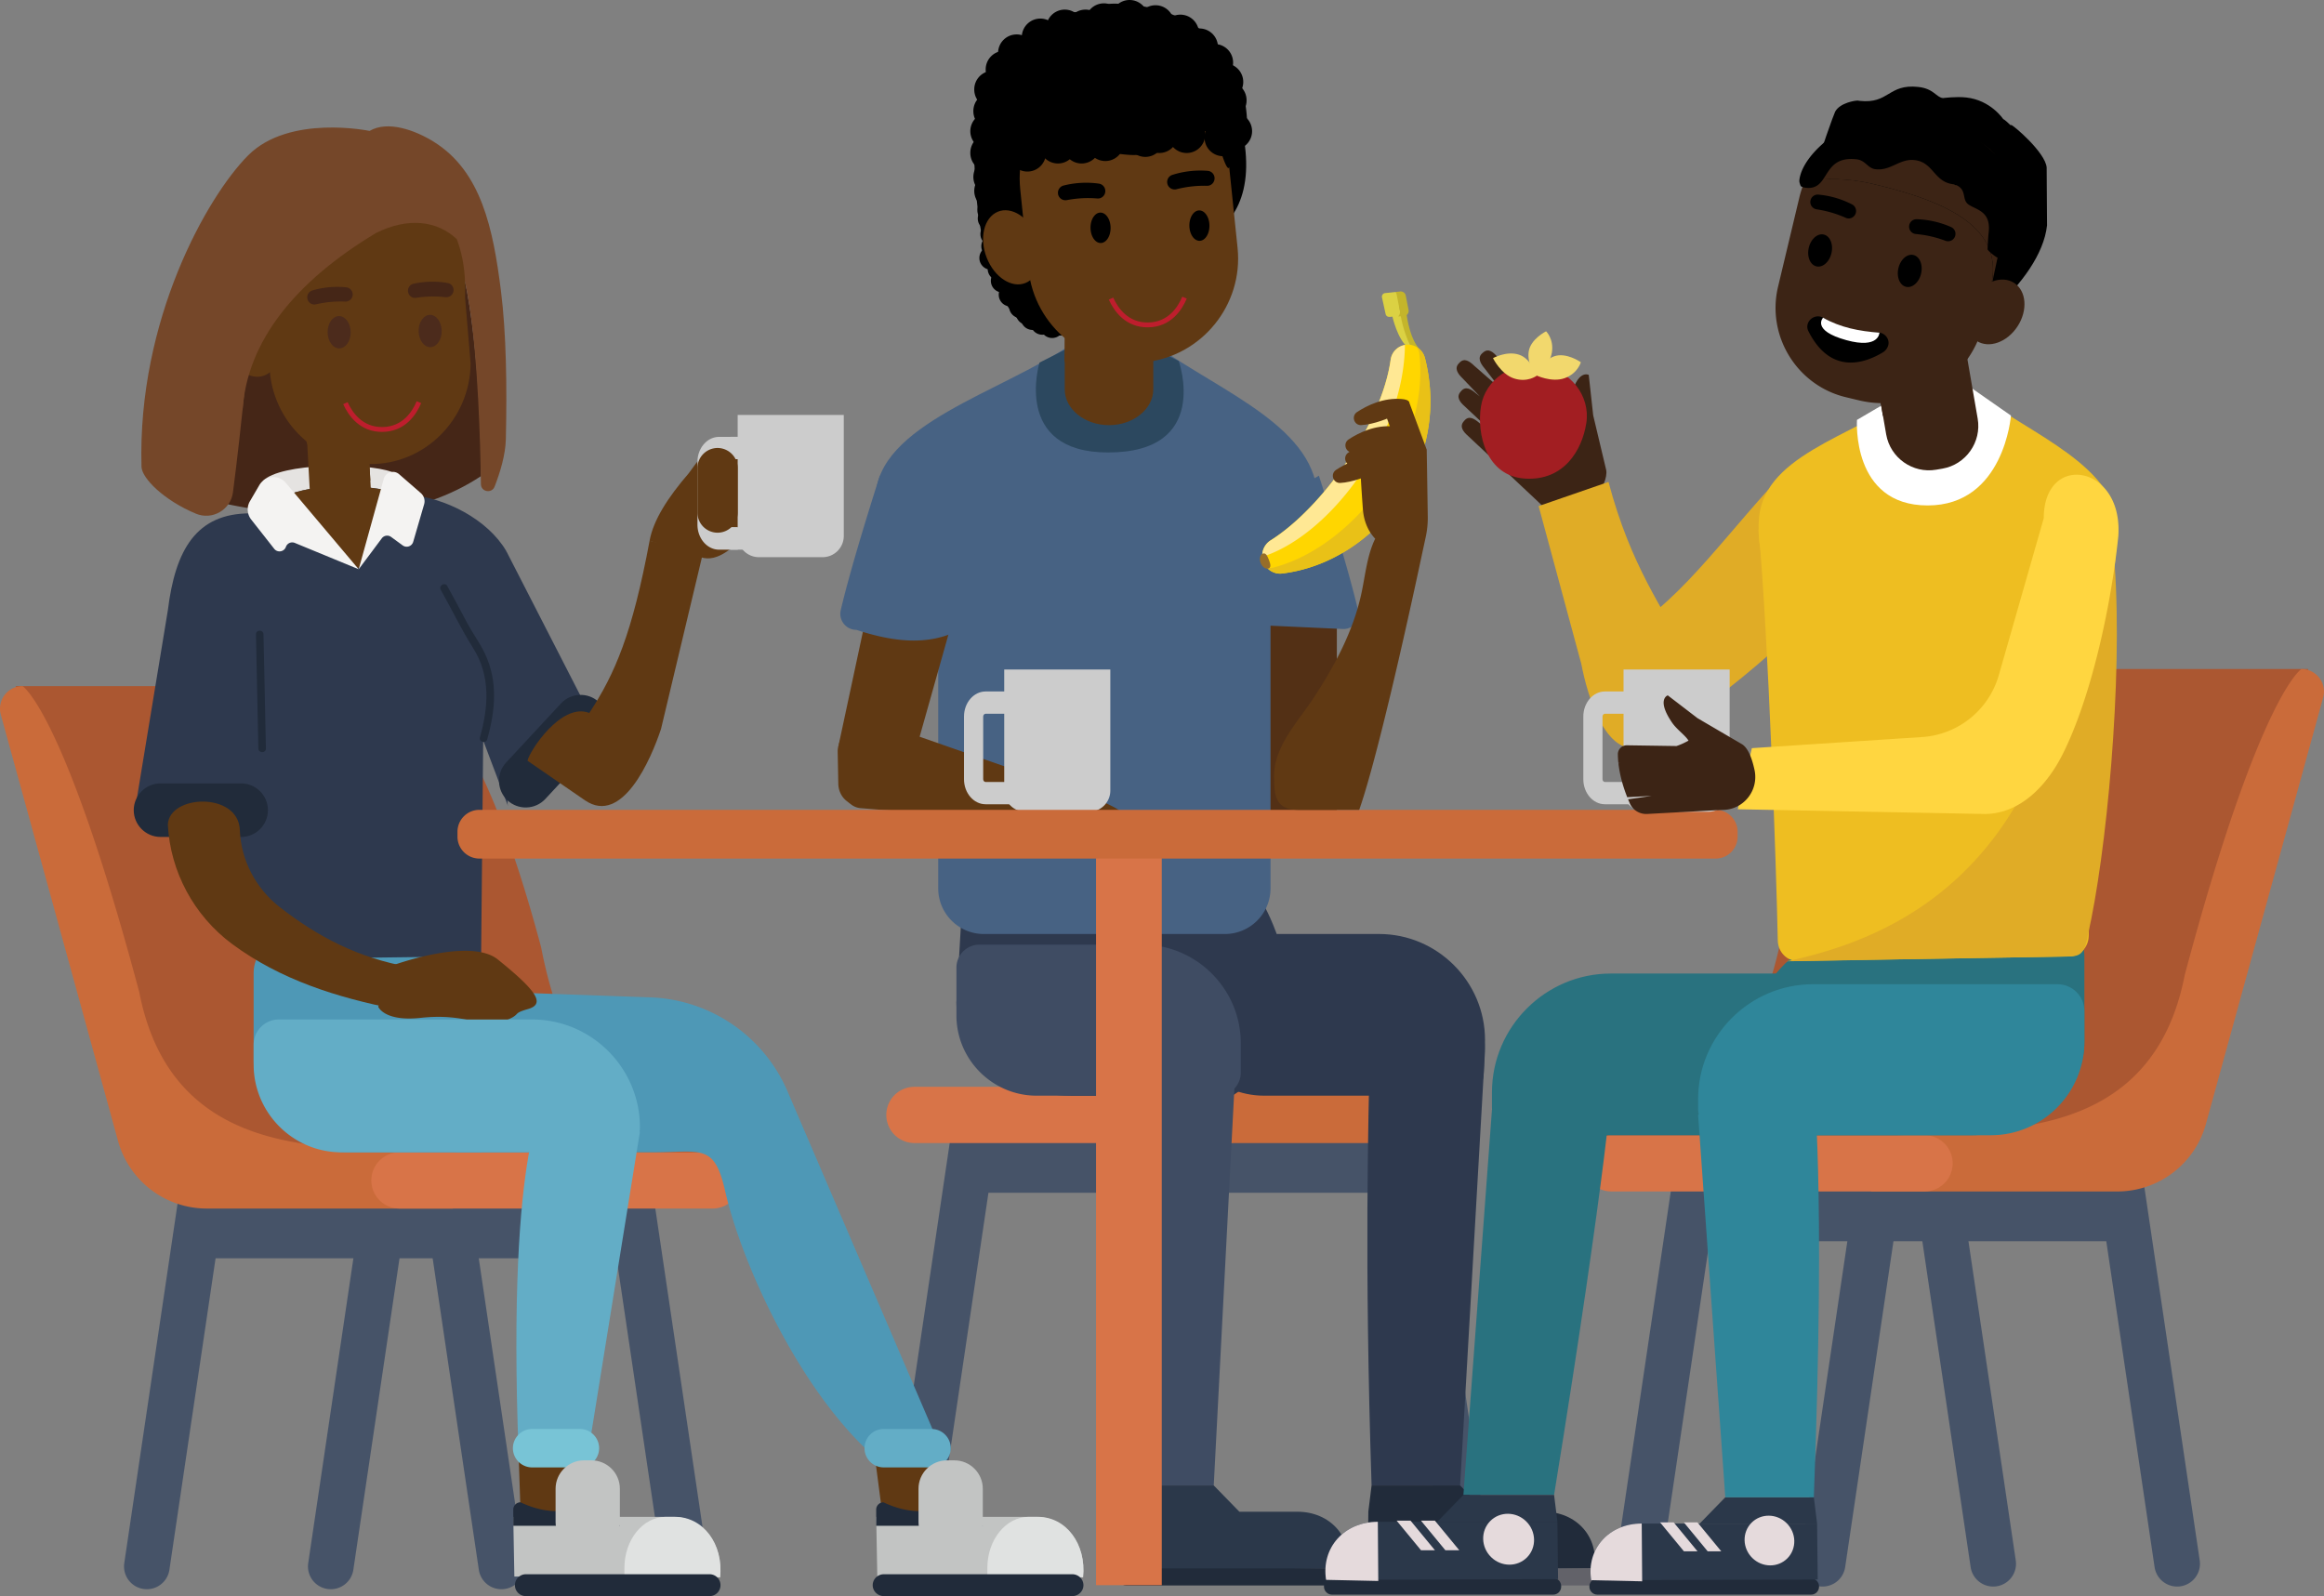 <svg width="479" height="329" fill="none" xmlns="http://www.w3.org/2000/svg"><rect width="100%" height="100%" fill="#808080" stroke="none"/><path d="M386.801 48.864c-2.805-3.285-13.07-6.137-12.128-14.828.239-2.184 3.342-10.6 3.568-11.015.997-1.863 4.262-2.332 4.686-2.287.113.013.248.05.356.058 6.116.668 5.864-3.551 12.106-2.87 3.211.352 3.662 2.14 5.078 2.293.014 0 2.67-.352 4.79-.122 5.078.555 7.636 4.472 7.636 4.472.266.027 1.461 1.218 1.461 1.218.095.009.14-.023.194-.014.428.046 6.986 5.614 7.288 8.732l.077 11.958c-1.29 11.899-18.835 25.066-24.468 24.646-5.214-.388-2.891-13.645-6.318-17.075-1.665-1.678-2.86-3.456-4.326-5.166z" fill="#000"/><path d="M384.614 25.932a8.705 8.705 0 0 0-2.571-.086c-6.224.731-10.18 8.37-9.327 15.65.059.509.117 1.028.18 1.551.965 8.226 2.048 8.48 3.559 8.303 5.417-.636 7.478-17.422 7.681-18.528.424-2.31.771-4.395.478-6.89z" fill="#000"/><path d="M275.539 124.451h-17.165v43.914h17.165v-43.914z" fill="#533015"/><path d="M188.872 314.028a4.698 4.698 0 0 1-3.96-5.342l11.812-79.697a4.697 4.697 0 0 1 5.34-3.962 4.699 4.699 0 0 1 3.96 5.342l-11.812 79.697a4.704 4.704 0 0 1-5.34 3.962z" fill="#465368"/><path d="M198.916 245.86h93.406v-19.136h-93.406v19.136z" fill="#465368"/><path d="M301.239 314.028a4.698 4.698 0 0 0 3.959-5.342l-11.812-79.697a4.697 4.697 0 0 0-5.34-3.962 4.699 4.699 0 0 0-3.96 5.342l11.812 79.697a4.702 4.702 0 0 0 5.341 3.962z" fill="#465368"/><path d="M188.47 235.612h64.541a5.793 5.793 0 0 0 5.791-5.794 5.793 5.793 0 0 0-5.791-5.794H188.47a5.794 5.794 0 0 0 0 11.588z" fill="#D87448"/><path d="M232.215 235.612h64.54a5.793 5.793 0 0 0 5.791-5.794 5.793 5.793 0 0 0-5.791-5.794h-64.54a5.794 5.794 0 0 0 0 11.588z" fill="#CA6B3A"/><path d="M240.22 171.952l-34.593-7.671c-4.7 0-6.865 10.392-6.865 14.264l-1.632 28.071c0 .28.004.56.018.835.433 10.32 10.982 18.401 23.516 18.401h33.344c7.067-4.417 11.654-11.407 11.654-19.236v-.672c.005-13.285-9.323-33.992-25.442-33.992z" fill="#2E394E"/><path d="M300.986 225.848h-40.425c-9.778 0-17.775-8.001-17.775-17.783v-10.456c0-2.797 2.287-5.089 5.088-5.089h36.37c12.006 0 21.834 9.827 21.834 21.844l-.257 6.651c-.009 2.802-2.039 4.833-4.835 4.833z" fill="#2E394E"/><path d="M230.798 215.167s-1.786 23.365.704 91.023h18.663l4.366-83.943-23.733-7.08z" fill="#3F4C63"/><path d="M251.004 225.848H213.66c-9.093 0-16.53-7.441-16.53-16.538v-9.86c0-2.603 2.129-4.733 4.731-4.733h33.569c11.168 0 20.305 9.142 20.305 20.314v6.083a4.744 4.744 0 0 1-4.731 4.734z" fill="#3F4C63"/><path d="M252.456 192.524h-49.67c-5.196 0-9.409-4.215-9.409-9.413v-66.088c0-5.198 4.213-9.413 9.409-9.413h49.675c5.196 0 9.408 4.215 9.408 9.413v66.088a9.412 9.412 0 0 1-9.413 9.413z" fill="#476283"/><path d="M174.489 165.094l.884.69c.595.465 1.29.74 2.007.799l23.971 1.913c.74.059 1.48-.117 2.125-.51l10.734-.695c28.441 3.868 13.923-1.543 10.928-3.009l-44.664-15.59c-2.08-1.02-4.916-3.682-5.661-1.336l-1.939 6.128a4.796 4.796 0 0 0-.217 1.52l.127 6.561c.027 1.395.658 2.712 1.705 3.529z" fill="#603913"/><path d="M179.932 120.52l-7.058 32.958 16.395-.64 10.346-36.722-19.683 4.404z" fill="#603913"/><path d="M181.344 98.054s-5.741 17.751-8.06 27.724c-.482 2.071 1.096 4.052 3.221 4.052 7.505 2.454 14.752 3.384 21.27 0l4.081-20.152-20.512-11.624zm90.497 0s5.787 17.891 8.087 27.845a3.069 3.069 0 0 1-3.126 3.755l-21.631-.988-3.842-18.984 20.512-11.628z" fill="#476283"/><path d="M200.815 30.373s-.979 39.686 17.846 38.792c18.826-.893 16.463-17.147 16.463-17.147s26.975 2.189 20.814-25.733c-6.165-27.923-55.123 4.088-55.123 4.088z" fill="#000"/><path d="M237.942 71.015c-2.322-1.651-10.86-2.517-11.663-2.152-.798-.374-3.189.537-5.534 2.152-14.275 9.837-40.145 16.511-40.267 31.636 0 0 .212 10.839 7.676 10.889l37.809.266 37.809.266c7.465.054 7.83-10.78 7.83-10.78.086-15.12-19.529-22.237-33.66-32.277z" fill="#476283"/><path d="M214.251 74.743s-5.661 18.523 14.143 18.523c21.293 0 14.559-18.84 14.559-18.84l-8.456-4.2-10.477-.424-9.769 4.94z" fill="#2C485F"/><path d="M228.579 87.634c5.02 0 9.124-3.321 9.124-7.382V61.774c0-4.061-4.104-7.382-9.124-7.382-5.02 0-9.124 3.32-9.124 7.382v18.482c0 4.057 4.104 7.378 9.124 7.378z" fill="#603913"/><path d="M237.672 73.623c-6.901 11.065-18.118 2.121-18.275.745 0 0 .487-14.39-.361-18.56 0-.004 20.142-4.584 18.636 17.815z" fill="#603913"/><path d="M86.12 44.221c-2.954-1.453-7.297-2.685-10.184-1.331 0 0-9.403-4.002-15.966 1.236-8.61 6.873-8.235 27.205-12.975 59.83 22.023 4.476 39.46 2.594 52.173-5.835 0 0 .127-18.762-2.403-35.052-1.218-7.851-3.054-15.112-10.644-18.848z" fill="#452617"/><path d="M104.346 113.58l17.112 33.373c-6.369-2.59-18.027 15.825-16.742 19.223l-11.185-29.574 10.815-23.022z" fill="#2E394E"/><path d="M123.713 152.5l-11.316 12.187c-2.066 2.225-5.57 2.351-7.794.289-2.223-2.066-2.35-5.573-.288-7.797l11.316-12.188c2.065-2.225 5.57-2.351 7.793-.289 2.224 2.067 2.355 5.578.289 7.798z" fill="#212B3A"/><path d="M111.531 195.268c-15.425-57.871-28.978-53.842-28.978-53.842-3.067 0-5.295 2.924-4.478 5.88l24.156 87.869a18.965 18.965 0 0 0 18.28 13.939l24.463-.533s2.075.411 3.82-1.868c2.787-3.632 5.503-10.672-6.941-13.97-17.306-4.589-25.947-14.999-30.322-37.475z" fill="#AB5731"/><path d="M67.489 327.529a4.699 4.699 0 0 1-3.96-5.342l11.812-79.697a4.697 4.697 0 0 1 5.34-3.962 4.699 4.699 0 0 1 3.96 5.342L72.83 323.567a4.706 4.706 0 0 1-5.34 3.962zm74.454 0a4.699 4.699 0 0 0 3.96-5.342l-11.817-79.697a4.696 4.696 0 0 0-5.34-3.962 4.7 4.7 0 0 0-3.96 5.342l11.813 79.697a4.707 4.707 0 0 0 5.344 3.962z" fill="#465368"/><path d="M108.739 242.746l-76.254-6.128-29.248-95.192h79.095l26.407 101.32z" fill="#AB5731"/><path d="M131.899 240.229H38.493v19.136h93.406v-19.136z" fill="#465368"/><path d="M29.576 327.529a4.699 4.699 0 0 1-3.96-5.342L37.43 242.49a4.697 4.697 0 0 1 5.34-3.962 4.699 4.699 0 0 1 3.96 5.342l-11.813 79.697a4.704 4.704 0 0 1-5.34 3.962zm74.455 0a4.698 4.698 0 0 0 3.959-5.342L96.178 242.49a4.697 4.697 0 0 0-5.34-3.962 4.699 4.699 0 0 0-3.96 5.342l11.813 79.697a4.702 4.702 0 0 0 5.34 3.962z" fill="#465368"/><path d="M28.715 204.55C13.29 146.679 4.649 141.427 4.649 141.427c-3.067 0-5.295 2.924-4.48 5.879l24.158 87.869a18.965 18.965 0 0 0 18.28 13.939h50.725l.957-7.409c-1.642-12.206-56.522 9.367-65.574-37.155z" fill="#CA6B3A"/><path d="M146.868 249.114h-64.54a5.793 5.793 0 0 1-5.792-5.794 5.793 5.793 0 0 1 5.791-5.794h64.541a5.793 5.793 0 0 1 5.791 5.794 5.793 5.793 0 0 1-5.791 5.794z" fill="#D87448"/><path d="M107.382 314.561l14.288-.005-.487-14.85h-14.288l.487 14.855z" fill="#603913"/><path d="M106.015 324.961l42.405.153c.739-6.877-3.649-12.454-9.801-12.454h-32.83l.226 12.301z" fill="#C2C4C3"/><path d="M128.697 324.961l19.727.153c.704-6.877-3.468-12.454-9.322-12.454h-1.876c-4.709 0-8.529 4.716-8.529 10.527v1.774z" fill="#E0E2E1"/><path d="M146.25 329h-37.867a2.25 2.25 0 0 1-2.251-2.229 2.252 2.252 0 0 1 2.251-2.279h37.867a2.25 2.25 0 0 1 2.251 2.229A2.25 2.25 0 0 1 146.25 329zm-18.487-14.489l-4.952-4.918c-4.623 2.121-9.607 2.879-15.529.067a1.504 1.504 0 0 0-1.493 1.503l.005 3.344 21.969.004z" fill="#212B3A"/><path d="M182.183 314.561l14.288-.005-1.944-14.85h-14.283l1.939 14.855z" fill="#603913"/><path d="M162.32 224.959a32.021 32.021 0 0 0-28.283-19.376l-38.887-1.386c-7.374 0-13.409 6.038-13.409 13.415v6.494c0 7.377 6.035 13.415 13.409 13.415h39.27c10.135 0 12.791-1.922 15.037 7.964 3.369 14.828 15.308 41.288 30.985 54.988h14.288l-32.41-75.514z" fill="#4E98B6"/><path d="M84.587 193.467H59.312c-3.87 0-7.036 3.167-7.036 7.039v17.779c0 .279.005.559.014.835.356 10.319 9.047 18.401 19.366 18.401h27.458c5.819-4.418 9.598-11.407 9.598-19.236v-.673c.009-13.279-10.851-24.145-24.125-24.145z" fill="#4E98B6"/><path d="M133.888 111.473c.758-4.269 3.802-8.976 8.06-13.912l3.96-5.383 7.455 1.53 1.515 15.468c-3.391 3.271-6.76 6.922-10.495 5.672l-10.495-3.375z" fill="#603913"/><path d="M80.717 97.269c-5.2-1.95-22.965-1.89-26.547 1.877l3.875 5.14s24.684-.357 24.499-.808c-.185-.451-1.827-6.21-1.827-6.21z" fill="#E5E3E1"/><path d="M71.99 111.45c-7.473.406-13.512-5.74-11.537-6.827a36.417 36.417 0 0 0 3.956-2.504c1.6-1.165 5.863-2.41 6.94-2.401 1.056-.126 5.183.699 6.978 1.494 2.03.902 3.834 1.674 5.502 2.396 1.692.726-4.388 7.436-11.839 7.842z" fill="#F9AA83"/><path d="M104.346 113.58c-3.833-6.534-12.628-11.082-20.345-11.614-10.162-2.532-18.7-2.342-25.717.379-10.91 4.868-18.794 11.772-21.415 20.147l5.516 26.808c-.185 22.386 12.363 49.483 12.827 49.117 1.448-1.133 43.952-1.223 43.952-1.223l.438-45.611 4.744-38.003z" fill="#2E394E"/><path d="M85.07 101.871c-.244-.659-.388.145-1.07.099-10.16-2.531-18.698-2.341-25.716.379-.6.267-1.484.244-1.773.822l17.382 13.979 11.177-15.279z" fill="#603913"/><path d="M70.42 112.177l.66-.036c3.273-.18 5.804-3.005 5.623-6.277l-1.33-24.398c-.18-3.276-3.004-5.807-6.274-5.627l-.658.036c-3.275.18-5.805 3.005-5.625 6.277l1.331 24.398c.176 3.272 3 5.803 6.274 5.627z" fill="#603913"/><path d="M75.995 92.945L62.88 87.878l.271 3.082c1.137 3.736 8.97 9.467 13.174 8.077l-.329-6.092z" fill="#603913"/><path d="M73.93 117.339l5.168-18.64c.383-1.385 2.08-1.895 3.166-.952l4.47 3.889c.663.573.929 1.48.68 2.324l-2.25 7.725a1.396 1.396 0 0 1-2.165.736l-2.39-1.746a1.378 1.378 0 0 0-1.917.288l-4.763 6.376z" fill="#F4F3F2"/><path d="M133.888 111.474c-3.568 19.078-7.108 27.39-12.43 35.485-5.791-2.279-12.439 8.041-12.732 9.855l11.857 8.163c7.685 5.243 13.594-8.493 15.655-14.697l8.673-36.388-11.023-2.418z" fill="#603913"/><path d="M156.416 114.849h13.125a4.373 4.373 0 0 0 4.37-4.373V85.527h-21.869v24.949a4.379 4.379 0 0 0 4.374 4.373z" fill="#CCC"/><path d="M143.752 108.134V95.219c0-2.847 1.998-5.166 4.456-5.166h5.57c2.458 0 4.456 2.32 4.456 5.166v12.915c0 2.847-1.998 5.166-4.456 5.166h-5.575c-2.453 0-4.451-2.314-4.451-5.166zm4.451-13.488c-.266 0-.496.262-.496.573v12.915c0 .311.226.573.496.573h5.57c.271 0 .496-.262.496-.573V95.219c0-.311-.225-.573-.496-.573h-5.57zm63.152 72.681h13.125a4.372 4.372 0 0 0 4.37-4.372v-24.949h-21.87v24.949a4.38 4.38 0 0 0 4.375 4.372z" fill="#CCC"/><path d="M198.69 160.612v-12.914c0-2.847 1.998-5.167 4.456-5.167h5.57c2.459 0 4.457 2.32 4.457 5.167v12.914c0 2.848-1.998 5.167-4.457 5.167h-5.57c-2.458 0-4.456-2.315-4.456-5.167zm4.452-13.487c-.266 0-.496.262-.496.573v12.914c0 .312.225.573.496.573h5.57c.271 0 .496-.261.496-.573v-12.914c0-.311-.225-.573-.496-.573h-5.57zm-52.578-33.83h1.501v-4.625h-1.501v4.625zm0-18.648h1.501V90.04h-1.501v4.607z" fill="#CCC"/><path d="M147.897 109.804a4.163 4.163 0 0 1-4.15-4.152v-9.16a4.163 4.163 0 0 1 4.15-4.151 4.162 4.162 0 0 1 4.149 4.151v9.16a4.163 4.163 0 0 1-4.149 4.152zm-67.243 89.281s16.142-6.001 21.956-1.308c8.078 6.515 9.823 9.182 6.206 10.216-3.617 1.033-.97 1.006-5.137 2.572-4.168 1.565-7.442-1.796-16.918-.763-7.595.83-8.8-2.288-8.8-2.288l2.693-8.429z" fill="#603913"/><path d="M48.271 170.878h-14.96c-2.9 0-5.273-2.374-5.273-5.275l6.558-39.813c1.538-12.476 5.85-19.976 16.977-19.976l.604-.23c2.9 0 1.362 4.422 1.362 7.324v52.695c.004 2.901-2.368 5.275-5.268 5.275z" fill="#2E394E"/><path d="M49.71 172.516H33.08c-3.03 0-5.515-2.482-5.515-5.519 0-3.032 2.48-5.518 5.516-5.518H49.71c3.03 0 5.516 2.481 5.516 5.518s-2.48 5.519-5.516 5.519z" fill="#212B3A"/><path d="M84.46 199.342c-10.652-1.854-19.01-6.299-26.78-12.345-4.97-3.867-8.002-9.697-8.245-15.843-.217-7.987-14.64-7.428-14.839-1.142.5 9.616 5.354 18.726 13.27 24.588 9.913 7.337 21.598 11.037 33.911 13.447l2.684-8.705z" fill="#603913"/><path d="M73.93 117.339L58.91 99.533c-1.492-1.773-4.293-1.53-5.461.47l-1.935 3.312a3.363 3.363 0 0 0 .257 3.772l4.745 6.033c.68.866 2.047.641 2.413-.397a1.381 1.381 0 0 1 1.826-.817l13.175 5.433z" fill="#F4F3F2"/><path d="M90.843 121.572c2.25 4.007 4.24 8.158 6.693 12.048 3.608 5.712 3.143 12.124 1.389 18.36-.27.962 1.227 1.372 1.497.411 1.678-5.974 2.255-12.007-.532-17.788-1.02-2.116-2.453-4.052-3.567-6.127-1.38-2.568-2.715-5.149-4.14-7.69-.488-.866-1.832-.085-1.34.786zm-38.084 9.178c.167 7.847.334 15.689.496 23.536.022.997 1.574 1.002 1.551 0-.167-7.847-.333-15.689-.496-23.536-.018-.998-1.57-1.002-1.551 0z" fill="#212B3A"/><path d="M103.25 59.942c-1.614-12.788-4.027-24.624-13.878-30.743-3.838-2.382-9.466-4.404-13.2-2.215 0 0-16.544-3.466-25.023 5.035-8.457 8.48-22.84 33.929-21.983 64.207.067 2.315 4.542 6.872 11.217 9.656 3.369 1.408 7.162-.789 7.636-4.413 3.815-29.308 3.928-50.94 11.952-57.343 6.562-5.239 15.965-1.236 15.965-1.236 2.887-1.35 7.226-.122 10.184 1.33 7.587 3.737 9.427 10.998 10.645 18.845 1.754 11.298 2.232 27.723 2.358 36.73.023 1.611 2.242 1.999 2.824.501 1.15-2.951 2.237-6.552 2.314-9.76.257-10.943.081-21.962-1.011-30.594z" fill="#754729"/><path d="M75.81 95.649l.375.004c11.298.145 20.665-9.16 20.814-20.675l-1.15-13.759c.64-15.31-7.622-23.545-18.92-23.69l-.375-.004c-11.298-.144-20.665 9.16-20.814 20.676l-.208 16.244c-.148 11.516 8.98 21.06 20.278 21.204z" fill="#603913"/><path d="M71.196 83.104c1.024 2.265 3.257 5.478 7.65 5.42 4.392-.06 6.535-3.335 7.5-5.627" stroke="#BE1E2D" stroke-miterlimit="10"/><path d="M69.948 71.811c1.313-.018 2.357-1.523 2.332-3.362-.025-1.839-1.109-3.315-2.422-3.297-1.312.017-2.356 1.522-2.331 3.361.025 1.84 1.109 3.316 2.421 3.298zm16.335-3.553c.027 1.841 1.11 3.317 2.422 3.299 1.312-.018 2.359-1.525 2.332-3.362-.028-1.84-1.11-3.316-2.422-3.298-1.308.013-2.355 1.52-2.332 3.361z" fill="#4C2B1C"/><path d="M71.147 62.166c-2.089-.081-4.041.1-6.04.564-.834.194-1.646-.388-1.767-1.232v-.013a1.476 1.476 0 0 1 1.046-1.62 18.282 18.282 0 0 1 6.995-.64c.73.076 1.29.685 1.313 1.42v.01c.027.857-.686 1.543-1.547 1.511zm20.679-.906a22.328 22.328 0 0 0-6.062.13c-.843.136-1.614-.5-1.673-1.354v-.013a1.473 1.473 0 0 1 1.16-1.543c2.349-.501 4.69-.55 7.021-.145a1.47 1.47 0 0 1 1.21 1.512v.009c-.037.862-.8 1.493-1.656 1.403z" fill="#452617"/><path d="M53.762 77.597c2.856-.528 4.614-3.981 3.925-7.714-.69-3.732-3.563-6.33-6.42-5.802-2.856.527-4.613 3.98-3.924 7.713.69 3.733 3.563 6.33 6.42 5.803z" fill="#603913"/><path d="M94.149 49.301L91.312 38.64l.176-.158c-.131-.04-.257-.081-.388-.122l-4.628-6.141-4.108 3.858C25.472 30.667 49.985 84.63 49.985 84.63c.902-14.25 10.847-26.61 27.57-36.636 6.531-3.23 12.544-2.54 16.594 1.308z" fill="#754729"/><path d="M112.834 225.73s-8.429 8.466-5.94 73.98h14.289l10.711-66.412-19.06-7.568z" fill="#63ADC6"/><path d="M126.726 237.521H70.349c-9.941 0-18.068-8.136-18.068-18.077v-4.128c0-2.843 2.327-5.171 5.168-5.171H109.7c12.209 0 22.194 9.994 22.194 22.205a5.18 5.18 0 0 1-5.168 5.171z" fill="#63ADC6"/><path d="M119.527 302.473h-9.854a3.972 3.972 0 0 1-3.96-3.962 3.971 3.971 0 0 1 3.96-3.962h9.854a3.971 3.971 0 0 1 3.96 3.962c-.004 2.179-1.786 3.962-3.96 3.962z" fill="#78C4D6"/><path d="M191.997 302.473h-9.855a3.973 3.973 0 0 1-3.96-3.962 3.972 3.972 0 0 1 3.96-3.962h9.855a3.971 3.971 0 0 1 3.96 3.962 3.972 3.972 0 0 1-3.96 3.962z" fill="#63ADC6"/><path d="M180.821 324.961l42.405.153c.739-6.877-3.649-12.454-9.801-12.454h-32.83l.226 12.301z" fill="#C2C4C3"/><path d="M203.503 324.961l19.727.153c.704-6.877-3.468-12.454-9.322-12.454h-1.877c-4.708 0-8.528 4.716-8.528 10.527v1.774z" fill="#E0E2E1"/><path d="M220.998 329h-38.815c-1.263 0-2.296-.993-2.309-2.229-.014-1.255 1.024-2.279 2.309-2.279h38.815c1.263 0 2.295.993 2.309 2.229.014 1.255-1.024 2.279-2.309 2.279zm-18.433-14.489l-4.953-4.914c-4.623 2.12-9.606 2.879-15.528.067a1.503 1.503 0 0 0-1.493 1.503l.004 3.344h21.97z" fill="#212B3A"/><path d="M196.724 319.574h-1.57c-3.211 0-5.84-2.63-5.84-5.843v-6.868c0-3.213 2.629-5.843 5.84-5.843h1.57c3.211 0 5.841 2.63 5.841 5.843v6.868c0 3.213-2.63 5.843-5.841 5.843zm-74.802 0h-1.569c-3.211 0-5.841-2.63-5.841-5.843v-6.868c0-3.213 2.63-5.843 5.841-5.843h1.569c3.212 0 5.841 2.63 5.841 5.843v6.868c0 3.213-2.629 5.843-5.841 5.843z" fill="#C2C4C3"/><path d="M282.341 215.957c-.289 14.954-1.168 43.332.356 90.233h18.248l5.119-89.399c.248-7.865-5.132-14.398-11.857-14.398-6.45.004-11.722 6.024-11.866 13.564z" fill="#2E394E"/><path d="M281.89 323.843l46.694-.56c1.028-6.448-3.636-11.678-10.41-11.678H282.03l-.14 12.238zm24.328-12.238l-5.273-5.415h-18.248l-.672 5.415h24.193z" fill="#212B3A"/><path d="M327.754 326.803h-44.886a1.765 1.765 0 0 1-1.759-1.76c0-.97.794-1.76 1.759-1.76h44.886c.97 0 1.759.794 1.759 1.76 0 .97-.794 1.76-1.759 1.76z" fill="#626269"/><path d="M231.114 323.843l46.694-.56c1.028-6.448-3.635-11.678-10.41-11.678h-36.144l-.14 12.238zm24.333-12.238l-5.277-5.415h-18.249l-.672 5.415h24.198z" fill="#2B384A"/><path d="M276.978 326.803h-44.885c-.97 0-1.759-.794-1.759-1.76 0-.97.794-1.76 1.759-1.76h44.885c.97 0 1.759.794 1.759 1.76 0 .97-.789 1.76-1.759 1.76z" fill="#212B3A"/><path d="M367.462 191.748c15.424-57.871 28.978-53.841 28.978-53.841 3.066 0 5.294 2.924 4.478 5.879l-24.156 87.87c-2.265 8.23-9.747 13.938-18.28 13.938l-24.463-.532s-2.075.41-3.821-1.868c-2.787-3.633-5.502-10.672 6.942-13.971 17.31-4.593 25.951-14.999 30.322-37.475z" fill="#AB5731"/><path d="M411.508 326.979a4.7 4.7 0 0 0 3.96-5.343l-11.812-79.697a4.697 4.697 0 0 0-5.34-3.962 4.699 4.699 0 0 0-3.96 5.343l11.812 79.697a4.705 4.705 0 0 0 5.34 3.962zm-74.454 0a4.7 4.7 0 0 1-3.96-5.343l11.812-79.697a4.697 4.697 0 0 1 5.34-3.962 4.7 4.7 0 0 1 3.96 5.343l-11.812 79.697a4.702 4.702 0 0 1-5.34 3.962z" fill="#465368"/><path d="M370.258 239.222l76.254-6.123 29.248-95.193h-79.095l-26.407 101.316z" fill="#AB5731"/><path d="M347.098 255.844h93.406v-19.137h-93.406v19.137z" fill="#465368"/><path d="M449.421 326.979a4.7 4.7 0 0 0 3.96-5.343l-11.813-79.697a4.696 4.696 0 0 0-5.34-3.962 4.7 4.7 0 0 0-3.96 5.343l11.813 79.697a4.701 4.701 0 0 0 5.34 3.962zm-74.454 0a4.7 4.7 0 0 1-3.96-5.343l11.812-79.697a4.697 4.697 0 0 1 5.34-3.962 4.7 4.7 0 0 1 3.96 5.343l-11.812 79.697a4.703 4.703 0 0 1-5.34 3.962z" fill="#465368"/><path d="M450.282 201.03c15.425-57.871 24.066-63.124 24.066-63.124 3.067 0 5.295 2.924 4.479 5.88l-24.157 87.869a18.964 18.964 0 0 1-18.279 13.938h-50.726l-.957-7.409c1.642-12.206 56.522 9.368 65.574-37.154z" fill="#CA6B3A"/><path d="M332.129 245.59h64.541a5.794 5.794 0 0 0 0-11.588h-64.541a5.793 5.793 0 0 0-5.791 5.794 5.793 5.793 0 0 0 5.791 5.794z" fill="#D87448"/><path d="M302.596 89.873l14.554 13.667c.027.023.194.19.46.447 3.257 3.204 8.597 2.644 11.168-1.132 1.456-2.144 2.557-4.373 2.277-5.966l-2.683-11.28-.916-8.335s-2.426-1.281-3.73 4.9c-.401 1.905 0 4.12-.374 5.447-.889-.289-1.818-.623-2.724-1.11l-11.952-12.892c-.898-1.06-1.876-1.895-2.941-1.002l-.194.167c-1.06.898-.469 2.058.429 3.123l3.197 4.129-5.286-4.626c-1.001-.96-2.065-1.692-3.026-.69l-.176.185c-.96 1.002-.252 2.098.753 3.06l3.572 3.736-.757-.596c-1.051-.907-2.152-1.58-3.063-.523l-.167.194c-.906 1.051-.139 2.107.916 3.014l6.824 6.412-3.838-3.014c-1.051-.907-2.152-1.58-3.063-.524l-.167.194c-.911 1.052-.144 2.103.907 3.015z" fill="#3C2415"/><path d="M331.529 99.339c4.645 17.571 11.321 25.959 15.524 34.686 6.044-1.489 8.493 13.429 8.542 15.266l-16.101 4.196c-8.312 4.179-12.349-10.22-13.571-16.641l-8.795-32.53 14.401-4.977z" fill="#E0AC26"/><path d="M390.382 189.947h30.688c4.699 0 8.542 3.168 8.542 7.04v17.778c0 .28-.005.56-.018.835-.433 10.32-10.982 18.401-23.516 18.401h-33.344c-7.068-4.417-11.654-11.407-11.654-19.236v-.672c-.005-13.28 13.183-24.146 29.302-24.146zm-57.762 30.279s-1.339 20.337-12.308 87.914h-18.69l5.881-79.314 25.117-8.6z" fill="#29727F"/><path d="M313.208 234.002h53.978c10.965 0 19.935-8.975 19.935-19.945v-7.675c0-3.141-2.566-5.708-5.705-5.708h-49.423c-13.467 0-24.485 11.023-24.485 24.497v3.118c0 3.146 2.566 5.713 5.7 5.713z" fill="#29727F"/><path d="M274.511 328.694h45.639c.888 0 1.614-.731 1.628-1.638v-.082c.013-.929-.717-1.692-1.628-1.692h-45.639c-.888 0-1.615.731-1.628 1.638v.081c-.014.93.722 1.693 1.628 1.693z" fill="#212B3A"/><path d="M321.133 325.499l-47.813.145c-1.05-6.606 3.721-11.962 10.663-11.962h37.019l.131 11.817z" fill="#2B384A"/><path d="M284.077 325.882l-10.757-.234c-1.05-6.606 3.721-11.962 10.663-11.962l.094 12.196z" fill="#E5DADC"/><path d="M296.223 313.686l5.403-5.541h18.686l.69 5.541h-24.779z" fill="#2B384A"/><path d="M295.754 319.547h-2.868l-5.025-6.096h2.869l5.024 6.096zm5.02 0h-2.868l-5.025-6.096h2.869l5.024 6.096zm13.966 1.464c1.999-2.032 1.919-5.353-.179-7.417-2.097-2.064-5.417-2.09-7.415-.057-1.999 2.032-1.919 5.353.178 7.417 2.098 2.064 5.418 2.09 7.416.057z" fill="#E5DADC"/><path d="M329.202 328.693h44.114c.879 0 1.601-.731 1.614-1.638.014-.929-.712-1.692-1.614-1.692h-44.114c-.88 0-1.601.731-1.615 1.638-.018.93.713 1.692 1.615 1.692z" fill="#212B3A"/><path d="M374.651 325.576l-46.685.144c-1.028-6.448 3.635-11.678 10.409-11.678h36.145l.131 11.534z" fill="#2B384A"/><path d="M338.466 325.95l-10.5-.23c-1.029-6.448 3.635-11.678 10.409-11.678l.091 11.908z" fill="#E5DADC"/><path d="M350.327 314.042l5.277-5.415h18.249l.667 5.415h-24.193z" fill="#2B384A"/><path d="M349.872 319.764h-2.801l-4.907-5.956h2.801l4.907 5.956zm4.898 0h-2.801l-4.907-5.956h2.801l4.907 5.956zm13.642 1.433c1.951-1.985 1.872-5.228-.177-7.245-2.05-2.017-5.293-2.043-7.244-.059-1.951 1.985-1.872 5.228.177 7.245 2.05 2.017 5.293 2.043 7.244.059z" fill="#E5DADC"/><path d="M373.731 222.915s2.611 20.197.117 85.712H355.6l-5.606-78.858 23.737-6.854z" fill="#2F869A"/><path d="M355.51 234.002h54.834c10.599 0 19.268-8.673 19.268-19.277v-6.335c0-3.032-2.481-5.514-5.511-5.514h-50.438c-13.016 0-23.665 10.654-23.665 23.676v1.936c-.004 3.032 2.476 5.514 5.512 5.514z" fill="#2F869A"/><path d="M364.471 100.918c-11.789 13.059-20.972 26.406-34.241 31.938l11.19 19.805c16.868-11.398 31.215-23.514 41.042-36.92l-17.991-14.823z" fill="#E0AC26"/><path d="M406.624 80.532c-1.999-1.53-4.195-1.768-4.894-1.444-.69-.351-5.674.813-7.726 2.257-12.489 8.799-31.238 12.67-31.513 26.433 0 0-.798 11.425 5.674 11.556l32.794.663 28.887-.437c6.473.131 6.712-9.783 6.712-9.783.243-13.767-17.784-19.95-29.934-29.245z" fill="#EEBE21"/><path d="M426.532 197.153l-56.012.925c-2.219.036-4.051-1.845-4.1-4.214-.307-14.941-1.926-62.415-3.96-84.738l68.415-10.893c.974 21.326 3.793 17.35 1.055 43.224l-1.425 51.513c-.063 2.306-1.813 4.147-3.973 4.183z" fill="#EEBE21"/><path d="M426.126 197.158l-57.907.989c38.923-8.046 56.603-35.725 61.249-80.185.198-1.909 2.976-1.922 3.175-.013.518 4.954 4.659-14.53 3.22-1.426 1.678 23.744-1.682 59.549-5.57 76.389-.681 4.075-1.903 4.21-4.167 4.246z" fill="#E0AC26"/><path d="M390.815 81.899c-.194 0-8.073 4.652-8.073 4.652s-1.204 17.634 14.559 17.634 17.175-18.523 17.175-18.523l-10.081-7.039-13.58 3.276z" fill="#fff"/><path d="M399.069 96.817l1.285-.221c4.831-.835 8.101-5.474 7.266-10.311l-3.337-19.308c-.835-4.833-5.471-8.105-10.306-7.27l-1.285.221c-4.831.835-8.101 5.474-7.266 10.311l3.337 19.308c.839 4.833 5.476 8.105 10.306 7.27z" fill="#3C2415"/><path d="M387.162 80.365l17.31-11.42-1.353 3.415c-.744 3.786-8.664 14.747-15.032 13.361l-.925-5.356zm9.715-55.321l-.374-.09c-10.234-2.442-20.585 3.041-24.545 12.45 4.416-.759 9.251-.637 14.14.527l.505.122c15.362 3.669 26.56 9.17 23.746 20.964l-1.768 8.574c.077-.275.153-.555.221-.84L413.7 43.82c2.715-11.385-5.439-16.06-16.823-18.776z" fill="#3C2415"/><path d="M386.598 38.053l-.505-.122c-4.889-1.169-9.724-1.286-14.139-.528a21.247 21.247 0 0 0-1.092 3.316l-4.388 18.388c-2.413 10.112 3.883 20.355 13.986 22.77l2.697.645c11.1 2.648 22.343-4.03 25.415-14.927l1.768-8.574c2.819-11.8-8.38-17.3-23.742-20.968z" fill="#3C2415"/><path d="M374.439 43.151a22.87 22.87 0 0 1 5.994 1.751c.807.361 1.754-.068 2.038-.907l.005-.014a1.522 1.522 0 0 0-.744-1.845 18.816 18.816 0 0 0-6.955-2.022 1.517 1.517 0 0 0-1.61 1.187l-.005.014c-.194.866.397 1.7 1.277 1.836zm20.444 5.086c2.143.203 4.109.645 6.085 1.39a1.525 1.525 0 0 0 2.016-1.007l.004-.013a1.522 1.522 0 0 0-.852-1.805 19.017 19.017 0 0 0-7.09-1.616 1.529 1.529 0 0 0-1.543 1.277v.01a1.524 1.524 0 0 0 1.38 1.764z" fill="#000"/><path d="M410.011 59.627s4.163 1.534 2.787 7.3l-2.07.398-1.858-7.274 1.141-.424z" fill="#603822"/><path d="M415.842 67.26c-2.137 3.3-5.917 4.644-8.443 3.002-2.521-1.638-2.832-5.64-.69-8.935 2.138-3.298 5.918-4.643 8.443-3 2.521 1.638 2.833 5.635.69 8.934z" fill="#3C2415"/><path d="M358.166 166.808l51.006.979c7.22-.099 12.664-5.803 15.925-12.251 5.692-11.267 9.864-29.587 11.465-44.595 1.421-15.135-15.321-17.973-15.321-4.138l-9.268 32.371a17.64 17.64 0 0 1-15.804 12.748l-35.094 2.292-2.909 12.594z" fill="#FFD640"/><path d="M372.802 51.094c-.411 1.814.302 3.52 1.596 3.813 1.295.293 2.679-.934 3.09-2.748.415-1.814-.303-3.52-1.597-3.813-1.294-.293-2.679.939-3.089 2.748zm18.473 4.214c-.415 1.814.303 3.52 1.597 3.813 1.294.293 2.679-.934 3.089-2.748.415-1.814-.302-3.52-1.596-3.813-1.295-.293-2.675.934-3.09 2.748zm-15.519 10.175c5.056 2.793 6.328 2.761 11.429 3.06 1.393.08 2.417 1.466 1.953 2.788a2.48 2.48 0 0 1-1.06 1.3c-3.703 2.233-10.73 4.746-15.339-4.35-.009-.014-.014-.028-.023-.046-.898-1.85 1.236-3.75 3.04-2.752z" fill="#000"/><path d="M375.756 65.483s-2.508 2.618 4.79 4.63c6.801 1.873 6.823-1.543 6.823-1.543-4.176-.298-8.068-1.056-11.613-3.087z" fill="#fff"/><path d="M239.453 169.561h-13.548v157.187h13.548V169.561z" fill="#D87448"/><path d="M353.615 176.974H98.812a4.524 4.524 0 0 1-4.523-4.526v-.992c0-2.5 2.025-4.526 4.523-4.526h254.803a4.524 4.524 0 0 1 4.524 4.526v.992c0 2.5-2.025 4.526-4.524 4.526z" fill="#CA6B3A"/><path d="M286.986 65.25s1.065 4.683 3.099 6.244c2.034 1.561.924 0 .924 0s-1.105-3.89-1.141-3.998c-.036-.108-.708-3.876-.708-3.876l-2.174 1.63z" fill="#DBD143"/><path d="M288.015 60.145l-2.54.271a.74.74 0 0 0-.636.89l.754 3.429a.737.737 0 0 0 .748.582l2.382-.131-.708-5.04z" fill="#DBD143"/><path d="M292.462 71.855c-1.877-2.279-2.472-6.267-2.639-7.793a.516.516 0 0 0-.658-.437l-.65.19c.551 4.71 2.544 8.185 2.544 8.185l1.403-.145z" fill="#C4B52B"/><path d="M293.697 73.804c5.588 21.903-10.45 42.123-29.438 44.411-1.253.153-2.494-.384-3.288-1.367-1.393-1.738-.951-4.287.934-5.474 10.513-6.606 22.858-23.816 24.725-37.236a3.595 3.595 0 0 1 4.154-3.041c1.42.239 2.553 1.308 2.913 2.707z" fill="#FFD600"/><path d="M286.63 74.138c-1.867 13.42-14.212 30.625-24.725 37.236a3.715 3.715 0 0 0-1.736 3.397c13.972-4.413 29.23-24.858 29.401-43.665a3.587 3.587 0 0 0-2.94 3.032z" fill="#FFE894"/><path d="M287.478 72.284a3.266 3.266 0 0 0-.32.429c.099-.15.207-.289.32-.429z" fill="#FFD600"/><path d="M292.547 72.952c2.183 19.38-13.693 39.717-29.979 44.009-.546.144-1.069.126-1.524-.032.793.93 1.993 1.435 3.211 1.286 18.988-2.288 35.026-22.508 29.438-44.41a3.676 3.676 0 0 0-1.786-2.31c.347.37.573.865.64 1.457z" fill="#E9C117"/><path d="M261.531 115.39c.324.844.509 1.562-.063 1.783-.573.221-1.304-.285-1.633-1.128-.325-.844-.126-1.711.446-1.932.578-.225.925.429 1.25 1.277z" fill="#966D29"/><path d="M288.578 60.082l-.983.113c.14.158.244.347.284.569l.654 3.343c.086.433-.076.849-.374 1.115l1.177-.063a1.065 1.065 0 0 0 .983-1.264l-.577-2.96a1.063 1.063 0 0 0-1.164-.853z" fill="#C4B52B"/><path d="M280.577 87.626c-1.497.08-2.124-1.873-.87-2.699 2.093-1.371 5.471-3.018 9.259-2.671 4.921.447-3.382 5.099-8.389 5.37zm-1.736 5.64c-1.497.082-2.124-1.872-.871-2.698 2.093-1.372 5.471-3.019 9.26-2.671 4.92.446-3.378 5.099-8.389 5.37z" fill="#603913"/><path d="M278.791 95.978c-1.497.082-2.124-1.872-.87-2.698 2.092-1.372 5.471-3.019 9.259-2.671 4.925.446-3.378 5.099-8.389 5.37z" fill="#603913"/><path d="M276.252 99.548c-1.497.08-2.124-1.873-.87-2.699 2.092-1.372 5.47-3.019 9.259-2.671 4.925.451-3.378 5.099-8.389 5.37z" fill="#603913"/><path d="M271.02 143.452c4.172-6.421 7.825-13.307 9.503-20.779.871-3.886 1.191-8.109 2.918-11.629-1.24-1.317-2.327-3.267-2.539-6.132-.541-7.297-.492-8.574-.492-8.574s6.4-7.012 6.36-7.418c-.041-.406-1.281-3.695-1.281-3.695l4.925-2.392 3.649 9.864.216 13.727a18.75 18.75 0 0 1-.415 4.232l-.924 4.282s-8.186 38.825-12.791 51.996h-12.421c-3.96 0-5.142-1.832-5.092-6.146-.505-6.552 4.808-11.836 8.384-17.336z" fill="#603913"/><path d="M339.002 167.327h13.125a4.372 4.372 0 0 0 4.37-4.372v-24.949h-21.87v24.949a4.38 4.38 0 0 0 4.375 4.372z" fill="#CCC"/><path d="M326.338 160.612v-12.914c0-2.847 1.998-5.167 4.456-5.167h5.57c2.458 0 4.456 2.32 4.456 5.167v12.914c0 2.848-1.998 5.167-4.456 5.167h-5.57c-2.458 0-4.456-2.315-4.456-5.167zm4.451-13.487c-.266 0-.496.262-.496.573v12.914c0 .312.226.573.496.573h5.57c.271 0 .496-.261.496-.573v-12.914c0-.311-.225-.573-.496-.573h-5.57z" fill="#CCC"/><path d="M335.561 164.747c.135-.018.271-.036.41-.05l4.456-.641-5.037.271c-1.083-2.739-1.606-5.085-1.818-6.999l.338-.031-.347-.036a19.614 19.614 0 0 1-.108-1.76 1.85 1.85 0 0 1 1.88-1.877l10.202.153c.903-.293 1.723-.699 2.481-1.11-.645-1.096-2.377-2.243-3.392-3.723-3.287-4.81-.884-5.613-.884-5.613l6.139 4.706 9.232 5.406c1.227.821 2.012 2.947 2.512 5.262.893 4.151-2.156 8.104-6.4 8.235-.311.009-.509.018-.545.018l-15.173.821c-1.529.081-2.967-.776-3.585-2.18-.126-.288-.244-.573-.361-.852z" fill="#3C2415"/><path d="M326.956 87.21c-.88 5.614-4.61 11.895-12.561 11.444-8.11-.46-10.04-9.232-9.16-14.845.879-5.614 6.449-9.4 12.448-8.461 5.998.943 10.152 6.254 9.273 11.863z" fill="#A21E22"/><path d="M318.666 68.29s-3.175 1.566-3.581 4.156c-.406 2.594 1.457 5.031 1.457 5.031s2.886-2.057 3.319-4.833c.433-2.775-1.195-4.354-1.195-4.354z" fill="#F2D86D"/><path d="M325.828 74.666s-3.004-2.134-5.543-1.209c-2.535.925-3.789 3.854-3.789 3.854s3.306 1.62 6.017.631c2.711-.988 3.315-3.276 3.315-3.276z" fill="#F2D86D"/><path d="M316.704 77.464s-1.06-3.534-3.631-4.36c-2.571-.83-5.353.714-5.353.714s1.61 3.312 4.356 4.196c2.747.885 4.628-.55 4.628-.55z" fill="#F2D86D"/><path d="M232.819 27.697a3.826 3.826 0 1 0-.002-7.652 3.826 3.826 0 0 0 .002 7.652z" fill="#000"/><path d="M236.571 22.3a3.825 3.825 0 0 0 3.825-3.826 3.825 3.825 0 1 0-7.649 0 3.825 3.825 0 0 0 3.824 3.826z" fill="#000"/><path d="M237.704 26.763a3.825 3.825 0 0 0 3.824-3.826 3.825 3.825 0 1 0-7.649 0 3.825 3.825 0 0 0 3.825 3.826zm12.628 4.101a3.826 3.826 0 1 0-.002-7.652 3.826 3.826 0 0 0 .002 7.652zM219.455 9.693a3.825 3.825 0 0 0 3.825-3.826 3.825 3.825 0 1 0-7.649 0 3.825 3.825 0 0 0 3.824 3.826z" fill="#000"/><path d="M214.426 11.48a3.825 3.825 0 0 0 3.825-3.827 3.825 3.825 0 1 0-3.825 3.826z" fill="#000"/><path d="M209.542 14.747a3.826 3.826 0 1 0-.002-7.652 3.826 3.826 0 0 0 .002 7.652z" fill="#000"/><path d="M206.985 18.193a3.825 3.825 0 0 0 3.824-3.827 3.825 3.825 0 1 0-7.649 0 3.825 3.825 0 0 0 3.825 3.827z" fill="#000"/><path d="M204.63 22.3a3.825 3.825 0 0 0 3.825-3.826 3.825 3.825 0 1 0-7.649 0 3.825 3.825 0 0 0 3.824 3.826z" fill="#000"/><path d="M204.445 26.763a3.825 3.825 0 0 0 3.825-3.826 3.825 3.825 0 1 0-7.649 0 3.825 3.825 0 0 0 3.824 3.826z" fill="#000"/><path d="M204.445 31.537a3.825 3.825 0 0 0 3.825-3.827 3.825 3.825 0 1 0-3.825 3.827z" fill="#000"/><path d="M203.818 35.363a3.825 3.825 0 0 0 3.825-3.827 3.825 3.825 0 1 0-7.649 0 3.825 3.825 0 0 0 3.824 3.827z" fill="#000"/><path d="M203.818 30.864a3.825 3.825 0 0 0 3.825-3.827 3.825 3.825 0 1 0-3.825 3.827zm.627 9.436a3.825 3.825 0 0 0 3.825-3.827 3.825 3.825 0 1 0-3.825 3.826z" fill="#000"/><path d="M204.63 43.178a3.825 3.825 0 0 0 3.825-3.826 3.825 3.825 0 1 0-3.825 3.826zm3.59 19.99a2.419 2.419 0 1 0-.001-4.837 2.419 2.419 0 0 0 .001 4.837z" fill="#000"/><path d="M206.597 60.298a2.418 2.418 0 1 0-.002-4.835 2.418 2.418 0 0 0 .002 4.835z" fill="#000"/><path d="M205.943 57.84a2.418 2.418 0 1 0-.002-4.836 2.418 2.418 0 0 0 .002 4.835z" fill="#000"/><path d="M204.229 55.6a2.418 2.418 0 1 0-.001-4.834 2.418 2.418 0 0 0 .001 4.835z" fill="#000"/><path d="M204.63 53.178a2.419 2.419 0 1 0-.001-4.837 2.419 2.419 0 0 0 .001 4.837z" fill="#000"/><path d="M204.445 50.678a2.419 2.419 0 1 0-.001-4.837 2.419 2.419 0 0 0 .001 4.837z" fill="#000"/><path d="M203.9 47.465a2.418 2.418 0 1 0-.002-4.835 2.418 2.418 0 0 0 .002 4.835z" fill="#000"/><path d="M203.818 45.791a2.419 2.419 0 1 0-.001-4.837 2.419 2.419 0 0 0 .001 4.837zm6.531 19.796a2.419 2.419 0 1 0-.001-4.837 2.419 2.419 0 0 0 .001 4.837z" fill="#000"/><path d="M211.756 66.972a2.419 2.419 0 1 0-.001-4.837 2.419 2.419 0 0 0 .001 4.837z" fill="#000"/><path d="M212.767 68.005a2.418 2.418 0 1 0-.001-4.835 2.418 2.418 0 0 0 .001 4.835z" fill="#000"/><path d="M214.787 68.998a2.419 2.419 0 1 0-.001-4.837 2.419 2.419 0 0 0 .001 4.837z" fill="#000"/><path d="M216.812 69.671a2.419 2.419 0 1 0-.001-4.837 2.419 2.419 0 0 0 .001 4.837zm6.923-59.978a3.825 3.825 0 0 0 3.825-3.826 3.825 3.825 0 1 0-7.649 0 3.825 3.825 0 0 0 3.824 3.826z" fill="#000"/><path d="M227.524 8.343a3.826 3.826 0 1 0-.002-7.652 3.826 3.826 0 0 0 .002 7.652z" fill="#000"/><path d="M232.819 7.653A3.826 3.826 0 1 0 232.817 0a3.826 3.826 0 0 0 .002 7.652zm10.468 3.018a3.826 3.826 0 0 0 0-7.652 3.825 3.825 0 0 0-3.824 3.826 3.825 3.825 0 0 0 3.824 3.827z" fill="#000"/><path d="M247.211 13.52a3.826 3.826 0 1 0-.002-7.653 3.826 3.826 0 0 0 .002 7.652z" fill="#000"/><path d="M250.332 16.727a3.826 3.826 0 1 0-.002-7.652 3.826 3.826 0 0 0 .002 7.652z" fill="#000"/><path d="M252.42 20.716a3.826 3.826 0 0 0 0-7.653 3.825 3.825 0 0 0-3.824 3.827 3.825 3.825 0 0 0 3.824 3.826z" fill="#000"/><path d="M253.106 24.543a3.825 3.825 0 0 0 3.824-3.827 3.825 3.825 0 1 0-7.649 0 3.825 3.825 0 0 0 3.825 3.827z" fill="#000"/><path d="M254.242 30.864a3.825 3.825 0 0 0 3.825-3.827 3.825 3.825 0 1 0-3.825 3.827zM238.163 8.795a3.825 3.825 0 0 0 3.825-3.827 3.825 3.825 0 1 0-7.649 0 3.825 3.825 0 0 0 3.824 3.827z" fill="#000"/><path d="M213.38 48.133c1.854 3.917 1.186 8.366-1.493 9.936-2.679 1.57-6.359-.329-8.213-4.246-1.854-3.916-1.186-8.366 1.493-9.936 2.679-1.57 6.355.33 8.213 4.246z" fill="#603913"/><path d="M235.935 74.67l-.387.041c-11.74 1.214-22.344-7.4-23.557-19.15l-1.714-16.57c-1.213-11.745 7.397-22.354 19.141-23.568l.388-.04c11.74-1.214 22.344 7.4 23.557 19.15l1.714 16.57c1.213 11.75-7.402 22.354-19.142 23.567z" fill="#603913"/><path d="M219.888 41.248c2.134-.398 4.168-.515 6.292-.334.888.072 1.646-.65 1.637-1.544v-.013a1.542 1.542 0 0 0-1.321-1.507 18.964 18.964 0 0 0-7.293.397 1.533 1.533 0 0 0-1.137 1.67v.013c.104.884.943 1.48 1.822 1.318zm22.601-2.243a23.156 23.156 0 0 1 6.301-.709c.888.023 1.601-.745 1.542-1.633v-.018a1.532 1.532 0 0 0-1.412-1.43 19.109 19.109 0 0 0-7.293.834c-.73.23-1.172.975-1.042 1.728l.005.014c.153.88 1.028 1.43 1.899 1.214zm-32.135-5.668l-.05-7.292c.663.767 7.442 1.792 7.613.79l2.21-1.142s-1.641-.911 2.81 4.034c.961 1.07 12.448 3.186 12.421 1.747 0 0-2.535-16.218 2.4-13.15 1.299.808 4.947 7.433 4.302 6.047l1.579 6.999s4.839-10.13 6.698-4.53c.414 1.254 2.358 8.83 3.03 7.693 1.917-3.24 4.641-4.187 3.342-12.95C254.094 3.93 236.955.596 229.166.763c-2.359.05-4.195 2.337-4.195 2.337s-3.937-1.52-7.843.334m32.149 43.047c.022 1.733-.889 3.145-2.03 3.159-1.141.013-2.084-1.376-2.106-3.11-.023-1.732.888-3.144 2.029-3.158 1.146-.013 2.089 1.38 2.107 3.11zm-20.373.451c.023 1.733-.888 3.145-2.029 3.159-1.142.014-2.084-1.376-2.107-3.109-.022-1.733.889-3.145 2.03-3.159 1.141-.013 2.084 1.377 2.106 3.11z" fill="#000"/><path d="M228.994 61.553c1.024 2.266 3.257 5.478 7.65 5.42 4.392-.06 6.535-3.335 7.5-5.627" stroke="#BE1E2D" stroke-miterlimit="10"/><path d="M211.756 35.363a3.825 3.825 0 0 0 3.825-3.827 3.825 3.825 0 1 0-7.649 0 3.825 3.825 0 0 0 3.824 3.827z" fill="#000"/><path d="M213.502 31.537a3.825 3.825 0 0 0 3.824-3.827 3.825 3.825 0 1 0-7.649 0 3.825 3.825 0 0 0 3.825 3.827z" fill="#000"/><path d="M218.053 33.698a3.825 3.825 0 0 0 3.824-3.827 3.825 3.825 0 1 0-7.649 0 3.825 3.825 0 0 0 3.825 3.827z" fill="#000"/><path d="M219.455 30.666a3.825 3.825 0 0 0 3.825-3.827 3.825 3.825 0 1 0-3.825 3.827z" fill="#000"/><path d="M222.933 33.698a3.825 3.825 0 0 0 3.824-3.827 3.825 3.825 0 1 0-7.649 0 3.825 3.825 0 0 0 3.825 3.827z" fill="#000"/><path d="M227.817 33.193a3.826 3.826 0 0 0 0-7.653 3.825 3.825 0 0 0-3.824 3.826 3.825 3.825 0 0 0 3.824 3.827zm15.47-3.425a3.826 3.826 0 0 0 0-7.653 3.825 3.825 0 0 0-3.824 3.827 3.825 3.825 0 0 0 3.824 3.826z" fill="#000"/><path d="M244.586 31.537a3.826 3.826 0 1 0-.002-7.652 3.826 3.826 0 0 0 .002 7.652z" fill="#000"/><path d="M252.096 32.196a3.825 3.825 0 0 0 3.824-3.827 3.825 3.825 0 1 0-7.649 0 3.825 3.825 0 0 0 3.825 3.827zm-13.148-.659a3.825 3.825 0 0 0 3.825-3.827 3.825 3.825 0 1 0-3.825 3.827z" fill="#000"/><path d="M236.066 32.34a3.825 3.825 0 0 0 3.825-3.826 3.825 3.825 0 1 0-3.825 3.826z" fill="#000"/><path d="M250.945 10.324h-38.914v16.714h38.914V10.324z" fill="#000"/><path d="M214.787 11.565h-7.803V27.16h7.803V11.565zm156.504 26.889c.302.14.613.22.929.257 5.06.55 3.134-6.67 10.396-5.88 1.944.212 2.291 1.868 3.973 2.053 3.184.348 4.925-2.224 8.015-1.886 3.937.429 3.982 4.549 8.055 4.99.153.019.208.11.365.168.014.004.027.009.046.009.045.004.09-.005.135 0a.1.1 0 0 1 .049.013c2.233 1.034.993 3.024 2.549 4.03 1.696 1.092 4.55 1.399 4.09 5.658-.194 1.765-.216 3.385-.23 3.506-.027.258 1.728 1.675 2.035 1.71 2.39.262.469-6.389 3.188-6.091.938.104 2.472 1.272 2.503 1.277 1.453.158 2.9 5.234 3.36 1.033 1.024-9.399-13.62-24.714-25.726-26.032-12.128-1.322-23.489 7.744-24.152 13.853-.036.325.059.614.158.916.059.176.108.348.262.416z" fill="#000"/></svg>